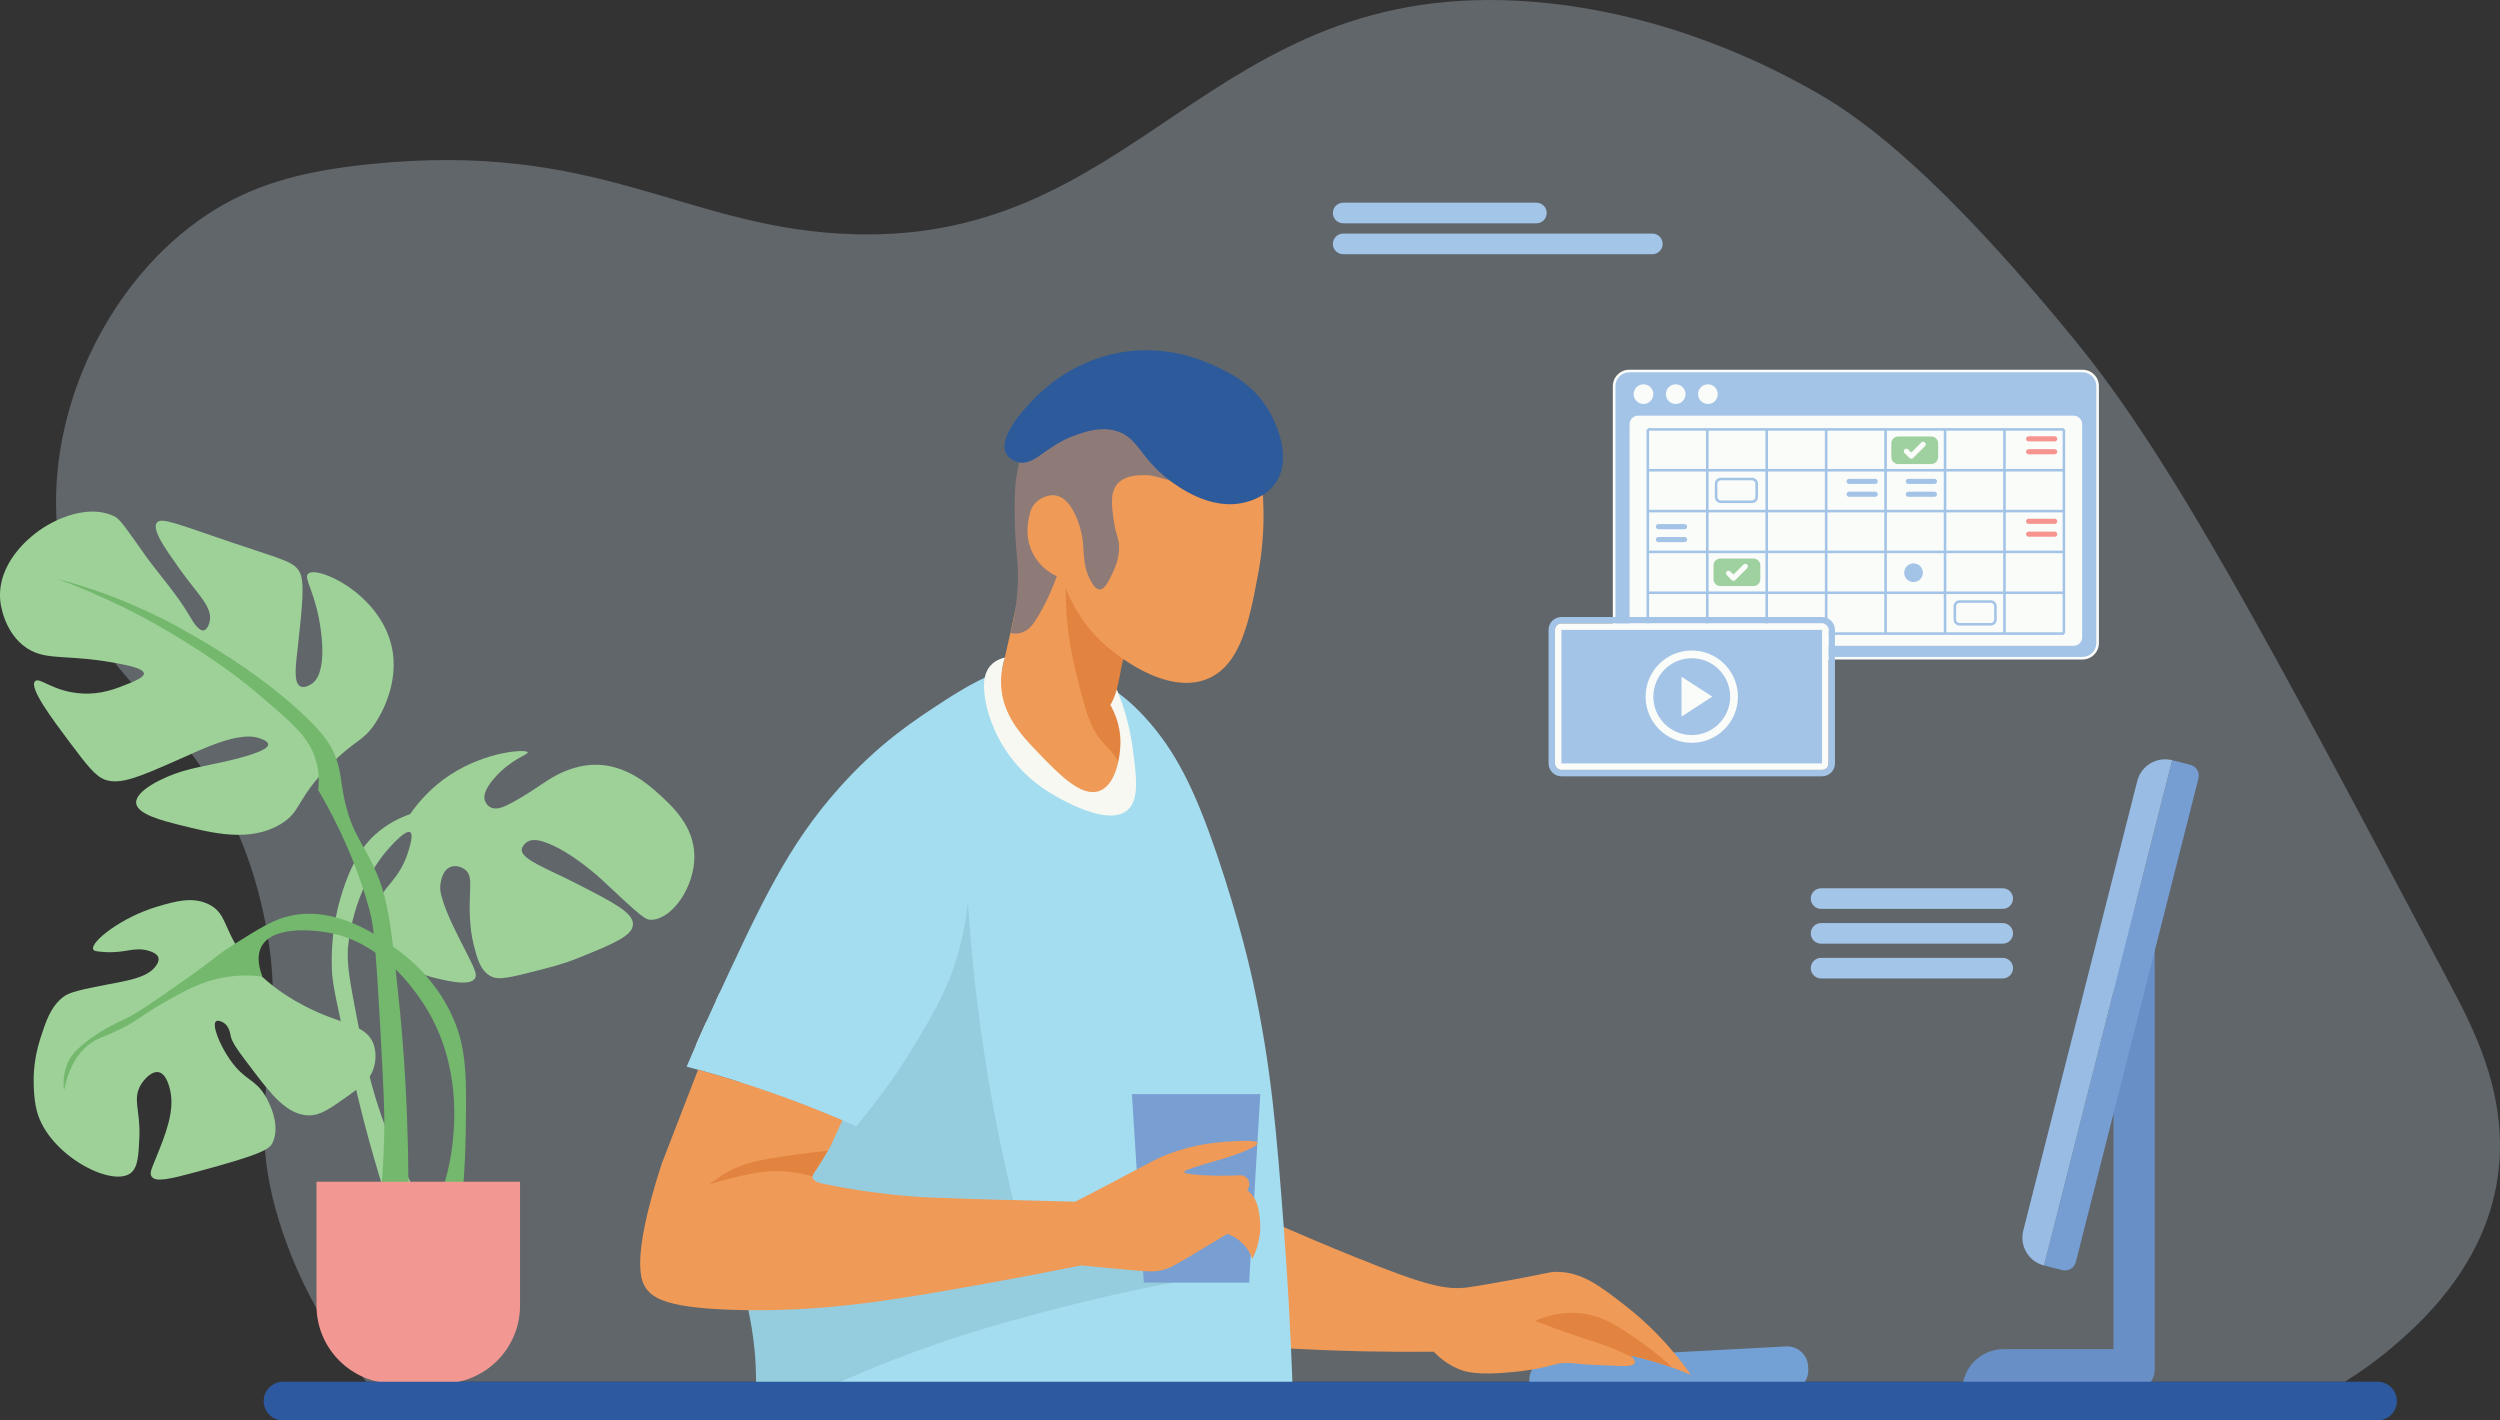 <?xml version="1.0" encoding="utf-8"?>
<!-- Generator: Adobe Illustrator 19.0.0, SVG Export Plug-In . SVG Version: 6.00 Build 0)  -->
<svg version="1.1" id="Layer_1" xmlns="http://www.w3.org/2000/svg" xmlns:xlink="http://www.w3.org/1999/xlink" x="0px" y="0px"
	 width="970.365px" height="551.328px" viewBox="0 0 970.365 551.328"
	 style="enable-background:new 0 0 970.365 551.328;" xml:space="preserve">
<rect x="0" y="0" width="970.365" height="551.328" fill="#333333" stroke="none"/>
<style type="text/css">
	.st0{opacity:0.3;}
	.st1{fill:#CBDCEE;}
	.st2{fill:#A3C5E8;}
	.st3{fill:#A4C4E7;}
	.st4{fill:#FAFCF9;}
	.st5{fill:#F69590;}
	.st6{fill:#9FD09F;}
	.st7{fill:#6890C7;}
	.st8{fill:#769ED3;}
	.st9{fill:#98BCE4;}
	.st10{fill:#9DD198;}
	.st11{fill:#73B86D;}
	.st12{fill:#F39792;}
	.st13{fill:#F6F8F1;}
	.st14{fill:#73A1D5;}
	.st15{fill:#EF9A57;}
	.st16{fill:#E28440;}
	.st17{fill:#95CDDF;}
	.st18{fill:#A3DDEF;}
	.st19{fill:#799ED2;}
	.st20{fill:#8E7B78;}
	.st21{fill:#2C5A9A;}
	.st22{fill:#2D59A0;}
</style>
<g id="XMLID_1_">
	<g id="XMLID_13_" class="st0">
		<g id="XMLID_164_">
			<path id="XMLID_11_" class="st1" d="M951.849,383.673c-72.163-136.488-109-205.657-146-251
				c-57.936-70.999-87.935-89.601-103-98c-12.675-7.066-54.291-29.742-108-34
				c-127.377-10.097-152.144,96.93-269,90c-61.751-3.662-94.467-35.899-182-27
				c-27.072,2.752-46.238,8.102-64,20c-36.532,24.471-59.834,71.76-58,116
				c2.787,67.212,61.235,70.496,80,153c12.773,56.16-10.202,72.695,8,126
				c8.052,23.579,20.172,42.667,32.379,57.655h767.916
				c6.344-3.946,12.626-8.455,18.704-13.655c10.124-8.662,33.777-29.454,40-62
				C975.021,428.396,960.935,400.857,951.849,383.673z"/>
		</g>
	</g>
	<g id="XMLID_159_">
		<g id="XMLID_32_">
			<g id="XMLID_109_">
				<g id="XMLID_5_">
					<path id="XMLID_176_" class="st2" d="M596.349,86.673h-75c-2.209,0-4-1.791-4-4s1.791-4,4-4h75
						c2.209,0,4,1.791,4,4S598.558,86.673,596.349,86.673z"/>
				</g>
				<g id="XMLID_6_">
					<path id="XMLID_174_" class="st2" d="M641.349,98.673h-120c-2.209,0-4-1.791-4-4s1.791-4,4-4h120
						c2.209,0,4,1.791,4,4S643.558,98.673,641.349,98.673z"/>
				</g>
			</g>
			<g id="XMLID_99_">
				<g id="XMLID_9_">
					<path id="XMLID_173_" class="st2" d="M777.349,352.784h-70.509c-2.209,0-4-1.791-4-4s1.791-4,4-4
						h70.509c2.209,0,4,1.791,4,4S779.558,352.784,777.349,352.784z"/>
				</g>
				<g id="XMLID_7_">
					<path id="XMLID_172_" class="st2" d="M777.349,366.284h-70.509c-2.209,0-4-1.791-4-4s1.791-4,4-4
						h70.509c2.209,0,4,1.791,4,4S779.558,366.284,777.349,366.284z"/>
				</g>
				<g id="XMLID_10_">
					<path id="XMLID_170_" class="st2" d="M777.349,379.784h-70.509c-2.209,0-4-1.791-4-4s1.791-4,4-4
						h70.509c2.209,0,4,1.791,4,4S779.558,379.784,777.349,379.784z"/>
				</g>
			</g>
			<g id="XMLID_94_">
				<g id="XMLID_19_">
					<path id="XMLID_119_" class="st3" d="M808.308,255.485h-175.917c-3.245,0-5.875-2.63-5.875-5.875
						V149.881c0-3.245,2.63-5.875,5.875-5.875h175.917c3.245,0,5.875,2.63,5.875,5.875v99.729
						C814.183,252.855,811.552,255.485,808.308,255.485z"/>
					<path id="XMLID_165_" class="st4" d="M808.307,255.985H632.391c-3.516,0-6.375-2.86-6.375-6.375
						v-99.729c0-3.515,2.859-6.375,6.375-6.375h175.916c3.516,0,6.375,2.86,6.375,6.375v99.729
						C814.682,253.125,811.823,255.985,808.307,255.985z M632.391,144.506
						c-2.964,0-5.375,2.411-5.375,5.375v99.729c0,2.964,2.411,5.375,5.375,5.375h175.916
						c2.964,0,5.375-2.411,5.375-5.375v-99.729c0-2.964-2.411-5.375-5.375-5.375H632.391z"/>
				</g>
				<g id="XMLID_30_">
					<path class="st4" d="M804.849,250.673h-169c-1.841,0-3.333-1.492-3.333-3.333v-82.667
						c0-1.841,1.492-3.333,3.333-3.333h169c1.841,0,3.333,1.492,3.333,3.333v82.667
						C808.183,249.18,806.69,250.673,804.849,250.673z"/>
				</g>
				<g id="XMLID_29_">
					<circle class="st4" cx="637.915" cy="152.989" r="3.816"/>
				</g>
				<g id="XMLID_33_">
					<circle class="st4" cx="650.415" cy="152.989" r="3.816"/>
				</g>
				<g id="XMLID_40_">
					<circle class="st4" cx="662.915" cy="152.989" r="3.816"/>
				</g>
				<g id="XMLID_51_">
					<g id="XMLID_31_">
						<rect id="XMLID_151_" x="639.599" y="182.023" class="st3" width="161.5" height="1"/>
					</g>
					<g id="XMLID_50_">
						<rect id="XMLID_149_" x="639.599" y="166.173" class="st3" width="161.5" height="1"/>
					</g>
					<g id="XMLID_46_">
						<rect id="XMLID_148_" x="639.599" y="197.873" class="st3" width="161.5" height="1"/>
					</g>
					<g id="XMLID_47_">
						<rect id="XMLID_147_" x="639.599" y="213.722" class="st3" width="161.5" height="1"/>
					</g>
					<g id="XMLID_48_">
						<rect id="XMLID_146_" x="639.599" y="229.573" class="st3" width="161.5" height="1"/>
					</g>
					<g id="XMLID_49_">
						<rect id="XMLID_137_" x="639.599" y="245.423" class="st3" width="161.5" height="1"/>
					</g>
					<g id="XMLID_45_">
						<rect id="XMLID_145_" x="731.386" y="166.673" class="st3" width="1" height="79.25"/>
					</g>
					<g id="XMLID_54_">
						<rect id="XMLID_144_" x="708.313" y="166.673" class="st3" width="1" height="79.25"/>
					</g>
					<g id="XMLID_41_">
						<rect id="XMLID_143_" x="685.242" y="166.673" class="st3" width="1" height="79.25"/>
					</g>
					<g id="XMLID_62_">
						<rect id="XMLID_142_" x="662.171" y="166.673" class="st3" width="1" height="79.25"/>
					</g>
					<g id="XMLID_75_">
						<rect id="XMLID_141_" x="639.099" y="166.673" class="st3" width="1" height="79.25"/>
					</g>
					<g id="XMLID_78_">
						<rect id="XMLID_140_" x="754.457" y="166.673" class="st3" width="1" height="79.25"/>
					</g>
					<g id="XMLID_81_">
						<rect id="XMLID_139_" x="777.528" y="166.673" class="st3" width="1" height="79.25"/>
					</g>
					<g id="XMLID_84_">
						<rect id="XMLID_138_" x="800.599" y="166.673" class="st3" width="1" height="79.25"/>
					</g>
				</g>
				<g id="XMLID_52_">
					<path id="XMLID_136_" class="st3" d="M653.849,205.423h-10.125c-0.553,0-1-0.448-1-1s0.447-1,1-1h10.125
						c0.553,0,1,0.448,1,1S654.402,205.423,653.849,205.423z"/>
				</g>
				<g id="XMLID_55_">
					<path id="XMLID_135_" class="st3" d="M653.849,210.423h-10.125c-0.553,0-1-0.448-1-1s0.447-1,1-1h10.125
						c0.553,0,1,0.448,1,1S654.402,210.423,653.849,210.423z"/>
				</g>
				<g id="XMLID_56_">
					<path id="XMLID_134_" class="st3" d="M727.849,187.839h-10.125c-0.553,0-1-0.448-1-1s0.447-1,1-1h10.125
						c0.553,0,1,0.448,1,1S728.402,187.839,727.849,187.839z"/>
				</g>
				<g id="XMLID_44_">
					<path id="XMLID_133_" class="st3" d="M727.849,192.839h-10.125c-0.553,0-1-0.448-1-1s0.447-1,1-1h10.125
						c0.553,0,1,0.448,1,1S728.402,192.839,727.849,192.839z"/>
				</g>
				<g id="XMLID_59_">
					<path id="XMLID_132_" class="st3" d="M750.849,187.839h-10.125c-0.553,0-1-0.448-1-1s0.447-1,1-1h10.125
						c0.553,0,1,0.448,1,1S751.402,187.839,750.849,187.839z"/>
				</g>
				<g id="XMLID_57_">
					<path id="XMLID_120_" class="st3" d="M750.849,192.839h-10.125c-0.553,0-1-0.448-1-1s0.447-1,1-1h10.125
						c0.553,0,1,0.448,1,1S751.402,192.839,750.849,192.839z"/>
				</g>
				<g id="XMLID_70_">
					<path id="XMLID_131_" class="st5" d="M797.516,171.339h-10.125c-0.553,0-1-0.448-1-1s0.447-1,1-1h10.125
						c0.553,0,1,0.448,1,1S798.069,171.339,797.516,171.339z"/>
				</g>
				<g id="XMLID_68_">
					<path id="XMLID_129_" class="st5" d="M797.516,176.339h-10.125c-0.553,0-1-0.448-1-1s0.447-1,1-1h10.125
						c0.553,0,1,0.448,1,1S798.069,176.339,797.516,176.339z"/>
				</g>
				<g id="XMLID_92_">
					<path id="XMLID_128_" class="st5" d="M797.516,203.339h-10.125c-0.553,0-1-0.448-1-1s0.447-1,1-1h10.125
						c0.553,0,1,0.448,1,1S798.069,203.339,797.516,203.339z"/>
				</g>
				<g id="XMLID_91_">
					<path id="XMLID_122_" class="st5" d="M797.516,208.339h-10.125c-0.553,0-1-0.448-1-1s0.447-1,1-1h10.125
						c0.553,0,1,0.448,1,1S798.069,208.339,797.516,208.339z"/>
				</g>
				<g id="XMLID_53_">
					<path id="XMLID_111_" class="st4" d="M680.016,194.756h-12.083c-1.013,0-1.833-0.821-1.833-1.833
						v-5.167c0-1.013,0.821-1.833,1.833-1.833h12.083c1.013,0,1.833,0.821,1.833,1.833
						v5.167C681.849,193.935,681.029,194.756,680.016,194.756z"/>
					<path id="XMLID_112_" class="st3" d="M680.016,195.256h-12.084
						c-1.286,0-2.333-1.047-2.333-2.333v-5.167c0-1.287,1.047-2.333,2.333-2.333
						h12.084c1.286,0,2.333,1.047,2.333,2.333v5.167
						C682.349,194.209,681.303,195.256,680.016,195.256z M667.932,186.423
						c-0.735,0-1.333,0.598-1.333,1.333v5.167c0,0.735,0.598,1.333,1.333,1.333
						h12.084c0.735,0,1.333-0.598,1.333-1.333v-5.167
						c0-0.735-0.598-1.333-1.333-1.333H667.932z"/>
				</g>
				<g id="XMLID_60_">
					<path id="XMLID_106_" class="st4" d="M772.683,242.319h-12.083c-1.013,0-1.833-0.821-1.833-1.833
						v-5.167c0-1.013,0.821-1.833,1.833-1.833h12.083c1.013,0,1.833,0.821,1.833,1.833
						v5.167C774.516,241.498,773.695,242.319,772.683,242.319z"/>
					<path id="XMLID_107_" class="st3" d="M772.682,242.819h-12.083
						c-1.286,0-2.333-1.047-2.333-2.333v-5.167c0-1.287,1.047-2.333,2.333-2.333
						h12.083c1.287,0,2.334,1.047,2.334,2.333v5.167
						C775.016,241.772,773.97,242.819,772.682,242.819z M760.599,233.985
						c-0.735,0-1.333,0.598-1.333,1.333v5.167c0,0.735,0.598,1.333,1.333,1.333
						h12.083c0.735,0,1.334-0.598,1.334-1.333v-5.167
						c0-0.735-0.599-1.333-1.334-1.333H760.599z"/>
				</g>
				<g id="XMLID_93_">
					<path id="XMLID_105_" class="st6" d="M749.606,180.118h-12.815
						c-1.478,0-2.676-1.198-2.676-2.676v-5.351c0-1.478,1.198-2.676,2.676-2.676
						h12.815c1.478,0,2.676,1.198,2.676,2.676v5.351
						C752.282,178.92,751.084,180.118,749.606,180.118z"/>
				</g>
				<g id="XMLID_42_">
					<circle id="XMLID_100_" class="st3" cx="742.724" cy="222.298" r="4.125"/>
					<path id="XMLID_102_" class="st4" d="M742.724,226.923c-2.55,0-4.625-2.075-4.625-4.625
						s2.075-4.625,4.625-4.625s4.625,2.075,4.625,4.625S745.274,226.923,742.724,226.923z
						 M742.724,218.673c-1.999,0-3.625,1.626-3.625,3.625s1.626,3.625,3.625,3.625s3.625-1.626,3.625-3.625
						S744.723,218.673,742.724,218.673z"/>
				</g>
				<g id="XMLID_61_">
					<path id="XMLID_101_" class="st4" d="M741.853,178.072L741.853,178.072
						c-0.266,0-0.52-0.105-0.707-0.293l-1.921-1.921
						c-0.391-0.391-0.391-1.024,0-1.414c0.391-0.391,1.023-0.391,1.414,0l1.214,1.214
						l3.904-3.904c0.391-0.391,1.023-0.391,1.414,0s0.391,1.023,0,1.414l-4.611,4.611
						C742.373,177.967,742.119,178.072,741.853,178.072z"/>
				</g>
				<g id="XMLID_96_">
					<path id="XMLID_97_" class="st6" d="M680.59,227.482h-12.815
						c-1.478,0-2.676-1.198-2.676-2.676v-5.351c0-1.478,1.198-2.676,2.676-2.676
						h12.815c1.478,0,2.676,1.198,2.676,2.676v5.351
						C683.266,226.284,682.068,227.482,680.59,227.482z"/>
				</g>
				<g id="XMLID_95_">
					<path id="XMLID_98_" class="st4" d="M672.838,225.436c-0.256,0-0.512-0.098-0.707-0.293
						l-1.921-1.921c-0.391-0.391-0.391-1.023,0-1.414s1.023-0.391,1.414,0l1.214,1.214
						l3.904-3.904c0.391-0.391,1.023-0.391,1.414,0s0.391,1.023,0,1.414l-4.611,4.611
						C673.349,225.339,673.094,225.436,672.838,225.436z"/>
				</g>
			</g>
			<g id="XMLID_4_">
				<g id="XMLID_36_">
					<g id="XMLID_37_">
						<path id="XMLID_14_" class="st3" d="M707.231,239.485H606.065c-2.762,0-5,2.239-5,5v51.833
							c0,2.762,2.238,5,5,5h101.166c2.762,0,5-2.238,5-5V244.485
							C712.231,241.724,709.992,239.485,707.231,239.485z M709.731,296.319
							c0,1.381-1.119,2.5-2.5,2.5H606.065c-1.381,0-2.5-1.119-2.5-2.5V244.485
							c0-1.381,1.119-2.5,2.5-2.5h101.166c1.381,0,2.5,1.119,2.5,2.5V296.319z"/>
					</g>
				</g>
				<g id="XMLID_39_">
					<g id="XMLID_69_">
						<path id="XMLID_15_" class="st4" d="M707.231,241.985H606.065c-1.381,0-2.5,1.119-2.5,2.5v51.833
							c0,1.381,1.119,2.5,2.5,2.5h101.166c1.381,0,2.5-1.119,2.5-2.5V244.485
							C709.731,243.104,708.612,241.985,707.231,241.985z M704.731,293.819h-96.166V246.985
							h96.166V293.819z"/>
					</g>
				</g>
				<g id="XMLID_8_">
					<rect id="XMLID_90_" x="606.064" y="244.485" class="st3" width="101.167" height="51.833"/>
				</g>
				<g id="XMLID_12_">
					<g id="XMLID_22_">
						<path id="XMLID_17_" class="st4" d="M656.647,288.319c-9.879,0-17.916-8.038-17.916-17.917
							s8.037-17.917,17.916-17.917c9.88,0,17.917,8.038,17.917,17.917
							S666.527,288.319,656.647,288.319z M656.647,255.485
							c-8.225,0-14.916,6.692-14.916,14.917s6.691,14.917,14.916,14.917
							c8.226,0,14.917-6.692,14.917-14.917S664.873,255.485,656.647,255.485z"/>
					</g>
				</g>
				<g id="XMLID_23_">
					<polygon id="XMLID_89_" class="st4" points="652.683,278.129 664.613,270.402 652.683,262.675 					"/>
				</g>
			</g>
		</g>
		<g id="XMLID_43_">
			<g id="XMLID_67_">
				<path class="st7" d="M820.349,353.839v169.833h-42.667c-8.837,0-16,7.163-16,16v0
					h66.667c4.418,0,8-3.582,8-8v-177.833H820.349z"/>
			</g>
			<g id="XMLID_64_">
				<path id="XMLID_88_" class="st8" d="M850.168,296.86l-7.057-1.789l-49.727,196.123l7.057,1.789
					c2.329,0.591,4.697-0.819,5.287-3.148l47.588-187.687
					C853.907,299.818,852.497,297.451,850.168,296.86z"/>
			</g>
			<g id="XMLID_66_">
				<path id="XMLID_87_" class="st9" d="M829.573,303.132l-44.251,174.525
					c-1.512,5.964,2.097,12.025,8.061,13.537h0l49.727-196.123l0,0
					C837.146,293.559,831.086,297.168,829.573,303.132z"/>
			</g>
		</g>
	</g>
	<g id="XMLID_117_">
		<g id="XMLID_115_">
			<path id="XMLID_86_" class="st10" d="M24.599,386.923c-4.98,3.835-6.813,9.555-9,16.375
				c-0.95,2.962-2.243,7.89-2.5,14.125c-0.019,0.471-0.305,8.28,1.25,14
				c4.561,16.774,28.725,29.443,36.25,24c2.974-2.151,3.19-7.018,3.5-14
				c0.457-10.3-2.735-14.694,0.5-20.25c1.49-2.56,4.44-5.53,7-5
				c3.078,0.638,4.244,6.06,4.5,7.25c1.715,7.977-1.803,16.837-5.75,26.5
				c-1.502,3.677-2.397,5.433-1.5,6.75c1.55,2.277,6.943,1.021,17.25-1.75
				c26.582-7.148,28.585-8.981,29.75-11.5c3.419-7.394-2.156-16.864-3-18.25
				c-3.99-6.549-7.856-5.723-13.5-13.75c-4.195-5.966-7.17-13.69-5.5-15
				c0.707-0.555,2.211,0.07,3,0.583c2.106,1.371,2.516,4.166,2.667,5
				c0.489,2.703,3.271,6.357,8.833,13.667c6.694,8.796,13.035,17.128,21.5,17.25
				c4.509,0.065,8.173-2.54,15.5-7.75c4.805-3.417,8.312-5.986,9.75-10.75
				c0.216-0.716,1.502-5.181-0.25-9.5c-2.78-6.852-10.724-7.215-21.5-12
				c-3.794-1.685-20.01-8.885-30-23.375c-6.56-9.515-5.59-15.144-12.25-18.5
				c-6.355-3.203-13.317-1.141-20.125,0.875c-13.854,4.102-26.023,13.755-24.792,16.583
				c0.301,0.69,1.538,0.803,4,1c8.34,0.667,11.74-2.185,17.542-0.458
				c3.125,0.93,3.627,2.201,3.75,2.625c0.433,1.497-0.801,3.057-1.25,3.625
				c-3.413,4.316-11.096,5.372-18.75,6.875C31.892,384.055,27.101,384.996,24.599,386.923z"
				/>
		</g>
		<g id="XMLID_116_">
			<path id="XMLID_85_" class="st10" d="M13.599,264.423c-2.407,2.549,6.684,14.665,13.5,23.75
				c6.576,8.765,9.942,13.175,13.75,14.5c5.889,2.049,13.423-1.189,28.25-7.75
				c9.69-4.288,23.303-11.004,31.25-8.5c0.895,0.282,3.693,1.164,3.75,2.5
				c0.055,1.299-2.506,2.407-4,3c-9.177,3.641-21.579,5.081-29.5,7.5
				c-7.221,2.205-18.14,7.49-17.75,12.25c0.358,4.37,10.128,6.832,16.75,8.5
				c12.928,3.257,27.296,6.876,39.25-0.25c8.451-5.038,5.676-9.475,19.5-23.25
				c9.774-9.74,12.336-8.692,17-15.5c1.374-2.006,10.374-15.572,6.5-31
				c-5.04-20.074-28.717-30.727-32.25-27.5c-1.97,1.8,3.084,7.223,5,22.5
				c1.949,15.541-2.127,19.143-3.25,20c-0.259,0.197-2.902,2.168-4.75,1.25
				c-2.889-1.434-1.7-8.862-1-15.25c1.86-16.965,2.646-25.463,0.75-29
				c-2.242-4.182-5.418-4.549-26.75-11.75c-21.001-7.089-27.059-9.817-28.75-7.5
				c-1.937,2.655,3.267,10.005,8.75,17.75c7.1,10.028,13.175,15.01,11.75,20.75
				c-0.08,0.322-0.734,2.955-2.25,3.25c-2.073,0.403-4.465-3.819-5.75-6
				c-5.104-8.665-12.061-16.099-17.833-24.333
				c-5.946-8.481-8.953-12.74-10.667-13.667c-9.699-5.245-23.25,0.223-31,6.25
				c-2.402,1.869-15.094,11.74-13.75,26.25c0.079,0.856,1.343,12.6,10.5,18.5
				c7.994,5.15,15.805,1.853,37.25,6.25c3.116,0.639,7.895,1.722,8,3.5
				c0.036,0.612-0.458,1.707-5.5,3.75c-5.502,2.229-10.93,4.428-18.5,4
				C20.474,268.529,15.341,262.578,13.599,264.423z"/>
		</g>
		<g id="XMLID_114_">
			<path id="XMLID_83_" class="st10" d="M143.016,441.839c-3.363-12.297-5.334-21.103-8.5-35.333
				c-3.63-16.317-5.449-24.577-5.667-29.5c-0.713-16.143,2.928-27.832,5-33.667
				c4.129-11.628,8.786-16.627,11.333-19c5.105-4.755,10.507-7.127,14-8.333
				c2.976-4.294,7.957-10.315,15.667-15.333c14.108-9.182,29.596-9.954,30-8.667
				c0.272,0.865-6.297,2.556-12.667,9.667c-4.717,5.266-4.335,7.933-4,9
				c0.057,0.183,0.604,1.838,2.167,2.667c2.249,1.193,5.08-0.136,6.5-0.833
				c7.618-3.744,13.494-8.436,18-11c1.65-0.939,7.899-4.411,15.5-4.667
				c12.33-0.414,21.506,7.864,25.167,11.167
				c5.304,4.785,13.927,12.565,14,24.333
				c0.074,11.793-8.458,24.415-16.667,24.667c-2.283,0.07-3.619-0.845-19-15.333
				c0,0-12.339-11.623-23-15c-3.33-1.055-5.193-0.593-6.333,0.167
				c-0.936,0.624-1.876,1.774-2,2.833c-0.453,3.865,9.842,7.415,22,13.667
				c13.774,7.083,21.341,10.974,21.167,15.5c-0.173,4.474-7.834,7.572-21.667,13.167
				c-5.462,2.209-10.03,3.362-19.167,5.667c-9.638,2.432-12.162,2.464-14.5,1.167
				c-4-2.219-5.224-7.09-6.5-12.167c-1.718-6.834-1.588-14.051-1.5-17.833
				c0.133-5.737,0.729-8.889-1.5-11c-1.478-1.399-3.967-2.124-6-1.333
				c-2.594,1.009-3.351,4.06-3.667,5.333c-0.688,2.772-0.072,5.131,0.167,6
				c2.081,7.588,6.77,16.079,10.333,23.167c2.928,5.824,3.482,7.492,2.667,8.75
				c-1.861,2.872-9.317,1.228-13,0.417c-3.543-0.781-7.887-1.739-12.333-4.833
				c-6.85-4.768-14.24-14.814-12.333-24c1.569-7.56,8.285-8.993,12-21.5
				c0.548-1.845,1.773-6.071,0.5-6.833c-1.714-1.027-6.965,4.827-8.167,6.167
				c-14.83,16.534-16,39.333-16,39.333c-0.334,6.511,0.888,12.896,3.333,25.667
				c3.306,17.267,6.801,34.913,16.5,55.667c3.617,7.739,7.147,13.879,9.667,18
				c-4.667-0.278-9.333-0.556-14-0.833C148.428,460.542,145.791,451.988,143.016,441.839z"
				/>
		</g>
		<g id="XMLID_63_">
			<path id="XMLID_82_" class="st11" d="M171.183,463.339c1.7-4.833,3.828-12.187,4.667-21.333
				c0.755-8.239,2.624-32.559-13-54.667c-3.466-4.904-15.321-21.679-35.333-25.333
				c-2.357-0.43-21.12-3.654-26,5.333c-2.093,3.854-0.882,8.572,0.333,11.667
				c-3.461-0.418-8.613-0.7-14.667,0.333c-9.047,1.545-15.561,5.251-23.833,9.958
				c-9.018,5.131-9.358,6.679-17.625,10.625c-6.128,2.925-7.886,3.004-10.875,5.25
				c-5.916,4.446-8.689,11.4-10,18.125c-0.298-2.375-0.515-6.976,1.875-11.625
				c0.78-1.517,2.47-4.271,8.5-8.625c5.585-4.033,10.189-6.042,13-7.375
				c5.007-2.374,11.13-6.666,23.375-15.25c12.641-8.861,11.585-9.056,18.625-13.5
				c10.799-6.816,16.198-10.224,23.042-11.583
				c17.571-3.491,33.247,7.74,39.833,12.458c4.046,2.899,15.671,11.444,22.625,27
				c5.606,12.541,5.404,24.027,5,47c-0.19,10.793-0.956,19.718-1.625,25.875
				C176.461,466.228,173.822,464.784,171.183,463.339z"/>
		</g>
		<g id="XMLID_65_">
			<path id="XMLID_80_" class="st11" d="M158.516,468.339c0.096-11.987-0.063-28.474-1.167-48.167
				c-0.82-14.63-1.812-24.806-2.167-28.333
				c-2.785-27.673-4.178-41.509-8.667-52.167
				c-5.221-12.397-9.637-15.287-12.667-28.667c-1.909-8.428-1.266-12.178-4.333-19
				c-1.366-3.037-4.172-8.251-17-19.333c-4.498-3.886-16.439-13.86-36.333-25.333
				c-5.057-2.917-11.154-6.413-19.667-10.333
				c-13.466-6.202-25.406-9.979-34.333-12.333
				c7.394,2.73,16.643,6.511,27,11.667
				c4.354,2.167,17.357,8.785,33.333,19.667c11.003,7.494,16.635,12.392,25,19.667
				c8.143,7.082,13.289,12.286,15.333,20.333c1.087,4.278,0.967,8.06,0.667,10.667
				c2.335,3.941,5.283,9.236,8.333,15.667c2.021,4.261,7.918,16.827,11.667,31.333
				c1.331,5.15,2.149,9.609,4.333,50c1.342,24.81,1.367,29.293,1.333,33
				c-0.133,14.841-1.284,27.12-2.333,35.667c2.801-0.96,5.602-1.921,8.403-2.881
				C156.34,469.085,157.428,468.712,158.516,468.339z"/>
		</g>
		<g id="XMLID_58_">
			<path id="XMLID_79_" class="st12" d="M171.599,537.006h-18.5c-16.707,0-30.25-13.543-30.25-30.25
				v-48.083h79v48.083C201.849,523.463,188.306,537.006,171.599,537.006z"/>
		</g>
	</g>
	<g id="XMLID_2_">
		<g id="XMLID_163_">
			<path id="XMLID_77_" class="st13" d="M348.223,416.163c0.954-1.408,1.864-2.784,2.734-4.124
				c-6.797-6.665-18.018-15.639-34.107-21.366
				c-15.024-5.348-28.468-5.79-37.603-5.178c-0.474,1.024-0.955,2.062-1.44,3.111
				c8.66-0.13,20.221,0.802,33.043,5.067
				C328.216,399.449,340.551,408.892,348.223,416.163z"/>
		</g>
		<g id="XMLID_171_">
			<path id="XMLID_76_" class="st13" d="M337.508,430.823c2.454-3.118,4.725-6.152,6.824-9.078
				c-7.388-6.764-18.261-14.646-32.982-19.822
				c-14.69-5.164-27.919-5.774-37.245-5.249c-1.439,3.18-2.752,6.138-3.928,8.826
				c9.931,0.035,22.879,1.478,36.923,6.923
				C320.81,417.739,330.889,425.053,337.508,430.823z"/>
		</g>
		<g id="XMLID_155_">
			<g id="XMLID_156_">
				<path id="XMLID_73_" class="st14" d="M601.329,527.51l91.898-4.904
					c4.491-0.24,8.33,3.197,8.586,7.687l0.063,1.099
					c0.26,4.552-3.258,8.435-7.814,8.623l-91.961,3.805
					c-4.638,0.192-8.502-3.516-8.502-8.158l0,0
					C593.599,531.323,596.995,527.741,601.329,527.51z"/>
			</g>
			<g id="XMLID_154_">
				<path id="XMLID_35_" class="st15" d="M492.349,473.673c12.654,5.618,23.816,10.283,33,14
					c28.363,11.479,35.959,13.141,44.5,12c3.201-0.428,11.923-1.969,17.5-3
					c13.457-2.488,13.703-2.951,16.5-3c9.871-0.172,17.192,5.411,27.5,13.5
					c6.661,5.227,16.026,13.712,25,26.5c-2.409-1.033-4.965-2.042-7.667-3
					c-5.624-1.995-10.948-3.443-15.833-4.5c0.921,0.829,1.962,1.977,1.667,2.833
					c-0.47,1.361-4.063,1.257-6.5,1.167c-7.907-0.292-11.86-0.438-17.167-1
					c-7.908-0.838-6.814,1.651-23.167,3.333c-14.261,1.467-18.983-0.025-21.667-1.167
					c-4.452-1.894-7.571-4.645-9.5-6.667c-8.978,0.092-18.204,0.044-27.667-0.167
					c-12.062-0.269-23.737-0.785-35-1.5C493.349,506.562,492.849,490.117,492.349,473.673z
					"/>
			</g>
			<g id="XMLID_161_">
				<path id="XMLID_34_" class="st16" d="M649.219,530.873c-3.266-3.063-7.161-6.343-11.744-9.575
					c-8.819-6.219-15.372-10.84-24.625-11.625c-6.996-0.594-12.934,1.226-17,3
					c6.42,2.542,11.789,4.446,15.625,5.75c6.872,2.337,9.548,2.995,14.25,4.875
					c2.896,1.158,5.484,2.352,7.767,3.498c-0.209-0.219-0.428-0.43-0.642-0.623
					c4.885,1.057,10.21,2.505,15.833,4.5
					C648.866,530.738,649.036,530.807,649.219,530.873z"/>
			</g>
		</g>
		<g id="XMLID_153_">
			<g id="XMLID_150_">
				<path id="XMLID_28_" class="st17" d="M312.349,542.673c-6.333,0-12.667,0-19,0
					c0.193-4.222,0.298-10.898-0.5-19c-2.137-21.702-9.12-37.09-10.5-40.5
					c-15.375-37.989,30.906-155.222,79.5-154.5c12.245,0.182,21.773,7.811,36,22.5
					c26.188,27.038,64.06,73.622,95,147.5
					C432.683,513.339,372.516,528.006,312.349,542.673z"/>
			</g>
			<g id="XMLID_127_">
				<path id="XMLID_26_" class="st18" d="M400.183,258.339c-7.888,0.274-16.544,2.546-33.667,13.667
					c-12.197,7.921-25.507,16.711-40.667,33.667c-20.038,22.412-30.256,44.494-49,85
					c-4.475,9.671-7.981,17.773-10.333,23.333
					c10.812,2.861,22.371,6.361,34.5,10.667c11.283,4.005,21.737,8.236,31.333,12.5
					c10.817-12.88,18.598-24.7,24-33.833c6.682-11.299,12.544-21.382,16.333-36.167
					c1.806-7.048,2.608-13.082,3-17.333c1.52,24.046,4.482,50.503,9.667,78.833
					c3.215,17.567,6.961,34.088,11,49.5c27.667,5.167,55.333,10.333,83,15.5
					c-29.613,4.585-54.584,10.333-74,15.5c-14.783,3.934-34.399,9.217-59.5,19
					c-13.716,5.346-25.088,10.483-33.5,14.5c63.167,0,126.334,0,189.501,0
					c-0.847-26.779-2.264-49.138-3.501-65.5c-2.826-37.38-4.848-62.871-12-96
					c-0.631-2.922-5.113-23.378-14-49.5c-8.372-24.61-15.867-40.18-28.167-53.5
					c-5.531-5.99-10.942-10.343-17.5-13.667
					C423.7,262.994,413.327,257.882,400.183,258.339z"/>
			</g>
		</g>
		<g id="XMLID_126_">
			<g id="XMLID_130_">
				<polygon id="XMLID_21_" class="st19" points="439.349,424.673 489.168,424.673 484.849,497.839 
					443.969,497.839 				"/>
			</g>
			<g id="XMLID_157_">
				<path id="XMLID_20_" class="st15" d="M488.849,471.673c-0.366-2.477-0.719-4.701-2.25-7
					c-0.86-1.292-1.813-2.187-2.5-2.75c0.879-1.059,1.074-2.526,0.5-3.75
					c-0.618-1.318-2.019-2.121-3.5-2c-3.411,0.183-8.122,0.299-13.75,0
					c-7.411-0.393-7.729-1.043-7.75-1.25c-0.031-0.312,0.49-0.825,8.5-3.25
					c4.65-1.408,5.464-1.534,7.75-2.25c4.124-1.291,12.532-4.342,12.25-5.75
					c-0.245-1.224-6.984-0.829-9.75-0.667c-6.078,0.356-14.48,0.922-25.5,5.167
					c-3.794,1.461-4.702,2.128-17.25,8.75c-7.785,4.109-14.139,7.39-18.25,9.5
					c-6.895-0.156-17.159-0.4-29.667-0.75c-24.949-0.697-18.513-0.684-23.583-0.75
					c0,0-19.864-0.257-44.75-5.5c-1.167-0.246-3.545-0.803-3.917-2.25
					c-0.223-0.869,0.369-1.704,0.75-2.25c1.893-2.711,3.464-5.634,5.25-8.417
					c1.253-1.952,1.589-3,3-6.167c0.681-1.528,1.536-3.369,2.578-5.495
					c-0,0.001-0.001,0.002-0.001,0.003
					c-8.103-3.472-16.765-6.899-25.993-10.175
					c-10.486-3.722-20.542-6.84-30.061-9.466l-14.106,36.466
					c-12.454,38.289-7.834,46.016-6,48.5c2.727,3.693,8.149,7.786,37.167,8.333
					c29.624,0.559,53.918-3.141,80.833-7.833c13.12-2.287,30.438-5.434,50.833-9.5
					c4.797,0.476,10.772,1.05,17.667,1.667c8.547,0.764,10.614,0.889,13.667,0.167
					c2.916-0.69,4.614-1.651,13-6.667c5.111-3.057,9.345-5.61,12.333-7.417
					c1.304,0.449,3.726,1.475,6,3.75c2.275,2.275,3.301,4.696,3.75,6
					c1.347-2.705,2.674-6.364,3-10.75C489.157,477.15,489.303,474.742,488.849,471.673z"/>
			</g>
			<g id="XMLID_160_">
				<path id="XMLID_18_" class="st16" d="M315.398,456.613c0.065-0.659,0.487-1.263,0.785-1.69
					c1.862-2.668,3.416-5.54,5.167-8.282c-9.478,0.971-17.273,2.143-23.125,3.157
					c-4.492,0.778-9.565,1.761-15.375,4.875c-3.26,1.747-5.73,3.618-7.375,5
					c1.956-0.618,4.693-1.433,8-2.25c4.174-1.032,9.634-2.381,15-2.75
					C302.293,454.41,308.142,454.507,315.398,456.613z"/>
			</g>
		</g>
		<g id="XMLID_124_">
			<path id="XMLID_16_" class="st16" d="M437.099,252.423c-1.226,3.405-1.836,6.248-2.167,8.25
				c-0.534,3.234-1.268,5.944-1.417,6.833c-1.332,7.99,3.285,13.583,4.208,20.417
				c1.415,10.471-5.93,23.342-11.375,23.25c-8.533-0.144-15.639-27.715-17.25-46
				c-1.643-18.651,1.375-34.203,4.25-44.5c3.839,5.682,7.998,11.532,12.5,17.5
				C429.626,243.179,433.387,247.927,437.099,252.423z"/>
		</g>
		<g id="XMLID_125_">
			<path id="XMLID_27_" class="st15" d="M435.724,300.173c-1.249-5.995-5.196-9.217-8-12.375
				c-4.719-5.315-6.521-12.501-10.125-26.875c-2.002-7.986-4.01-19.162-4-32.75
				c2.166,5.486,6.719,14.779,16,22.75c2.156,1.852,22.721,19.515,39.25,12.5
				c12.908-5.478,16.176-22.962,19.5-40.75c3.213-17.194,2.111-31.715,0.75-41
				c-27.833-0.917-55.667-1.833-83.5-2.75c-9.185,12.147-10.083,19.41-9,23.875
				c0.433,1.785,2.172,7.2,1.359,14.372c-0.197,1.742-0.48,3.011-0.674,3.888
				c-2.836,12.832-0.603,4.244-5.102,24.615c-1.637,7.411-3.33,14.663-5.069,21.754
				c-0.476,3.469-0.754,9.106,1.36,15.371c3.719,11.02,12.329,16.543,18.5,20.5
				c1.932,1.239,21.052,13.3,27.25,7.375
				C437.299,307.733,436.002,301.505,435.724,300.173z"/>
		</g>
		<g id="XMLID_123_">
			<path id="XMLID_121_" class="st20" d="M410.183,223.673c-2.536,7.112-5.3,12.294-7.333,15.667
				c-1.769,2.934-3.615,5.543-6.75,6.333c-1.573,0.397-2.985,0.213-3.917,0
				c2.263-8.66,2.811-15.694,2.917-20.375c0.189-8.378-1.009-10.708-1.25-25
				c-0.158-9.383,0.276-13.233,0.875-16.5c1.04-5.673,1.91-10.422,4.5-14.25
				c7.889-11.658,28.44-9.9,37.5-9.125c10.095,0.863,22.895,1.958,29.25,11.375
				c4.073,6.036,5.238,15.104,2.125,17.375c-0.815,0.595-1.781,0.619-8.875-1.25
				c-9.967-2.626-11.447-3.568-15.125-3.5c-2.75,0.05-7.579,0.139-10.375,3.375
				c-3.001,3.473-2.211,8.896-1.375,14.625c0.863,5.92,2.186,6.349,2,10.75
				c-0.193,4.568-1.774,7.768-3,10.25c-1.29,2.611-2.658,5.381-4.5,5.375
				c-1.382-0.004-2.525-1.568-3.5-3.375c-4.075-7.549-1.652-12.721-4.25-21
				c-0.745-2.374-3.512-11.193-9.375-12.125c-2.775-0.441-6.023,0.919-8,3.125
				c-1.575,1.758-1.979,3.647-2.375,5.625c-0.412,2.056-1.625,8.109,1.875,14.375
				C404.111,220.591,408.53,222.907,410.183,223.673z"/>
		</g>
		<g id="XMLID_3_">
			<path id="XMLID_152_" class="st21" d="M442.183,136.006
				c-21.414,1.047-35.108,13.366-38.667,16.667c-1.6,1.484-16.853,15.858-13,23.333
				c1.207,2.342,3.871,3.194,4.333,3.333c6.452,1.945,10.786-6.208,22.333-10.333
				c3.768-1.346,9.141-3.265,15-2c9.608,2.075,9.787,10.394,21.667,19.333
				c3.248,2.444,15.983,12.027,29.333,8.667c1.858-0.468,8.208-2.066,12-7.667
				c7.03-10.383-1.104-25.107-2.333-27.333c-6.347-11.491-17.159-16.178-23.667-19
				C456.788,135.632,445.843,135.827,442.183,136.006z"/>
		</g>
		<g id="XMLID_199_">
			<path id="XMLID_162_" class="st13" d="M439.612,290.158c-1.275-9.454-3.865-17.132-6.141-22.579
				c-0.257,0.989-0.615,2.11-1.122,3.312c-0.439,1.042-0.913,1.958-1.372,2.747
				c1.527,2.67,3.906,7.72,3.926,14.29c0.017,5.8-1.779,16.734-8.177,19.08
				c-6.943,2.545-15.456-6.259-23.54-14.619
				c-6.612-6.838-14.107-14.818-14.619-26.513
				c-0.196-4.483,0.691-8.198,1.487-10.655c-1.455,0.329-3.691,1.078-5.451,2.973
				c-3.24,3.487-2.736,8.558-2.478,11.15c0.601,6.052,4.695,24.565,23.54,37.168
				c1.149,0.769,23.39,15.373,31.964,7.929
				C442.319,310.37,441.145,301.529,439.612,290.158z"/>
		</g>
	</g>
	<path class="st22" d="M922.849,551.328h-813c-4.142,0-7.5-3.357-7.5-7.5s3.358-7.5,7.5-7.5h813
		c4.143,0,7.5,3.357,7.5,7.5S926.992,551.328,922.849,551.328z"/>
</g>
</svg>
